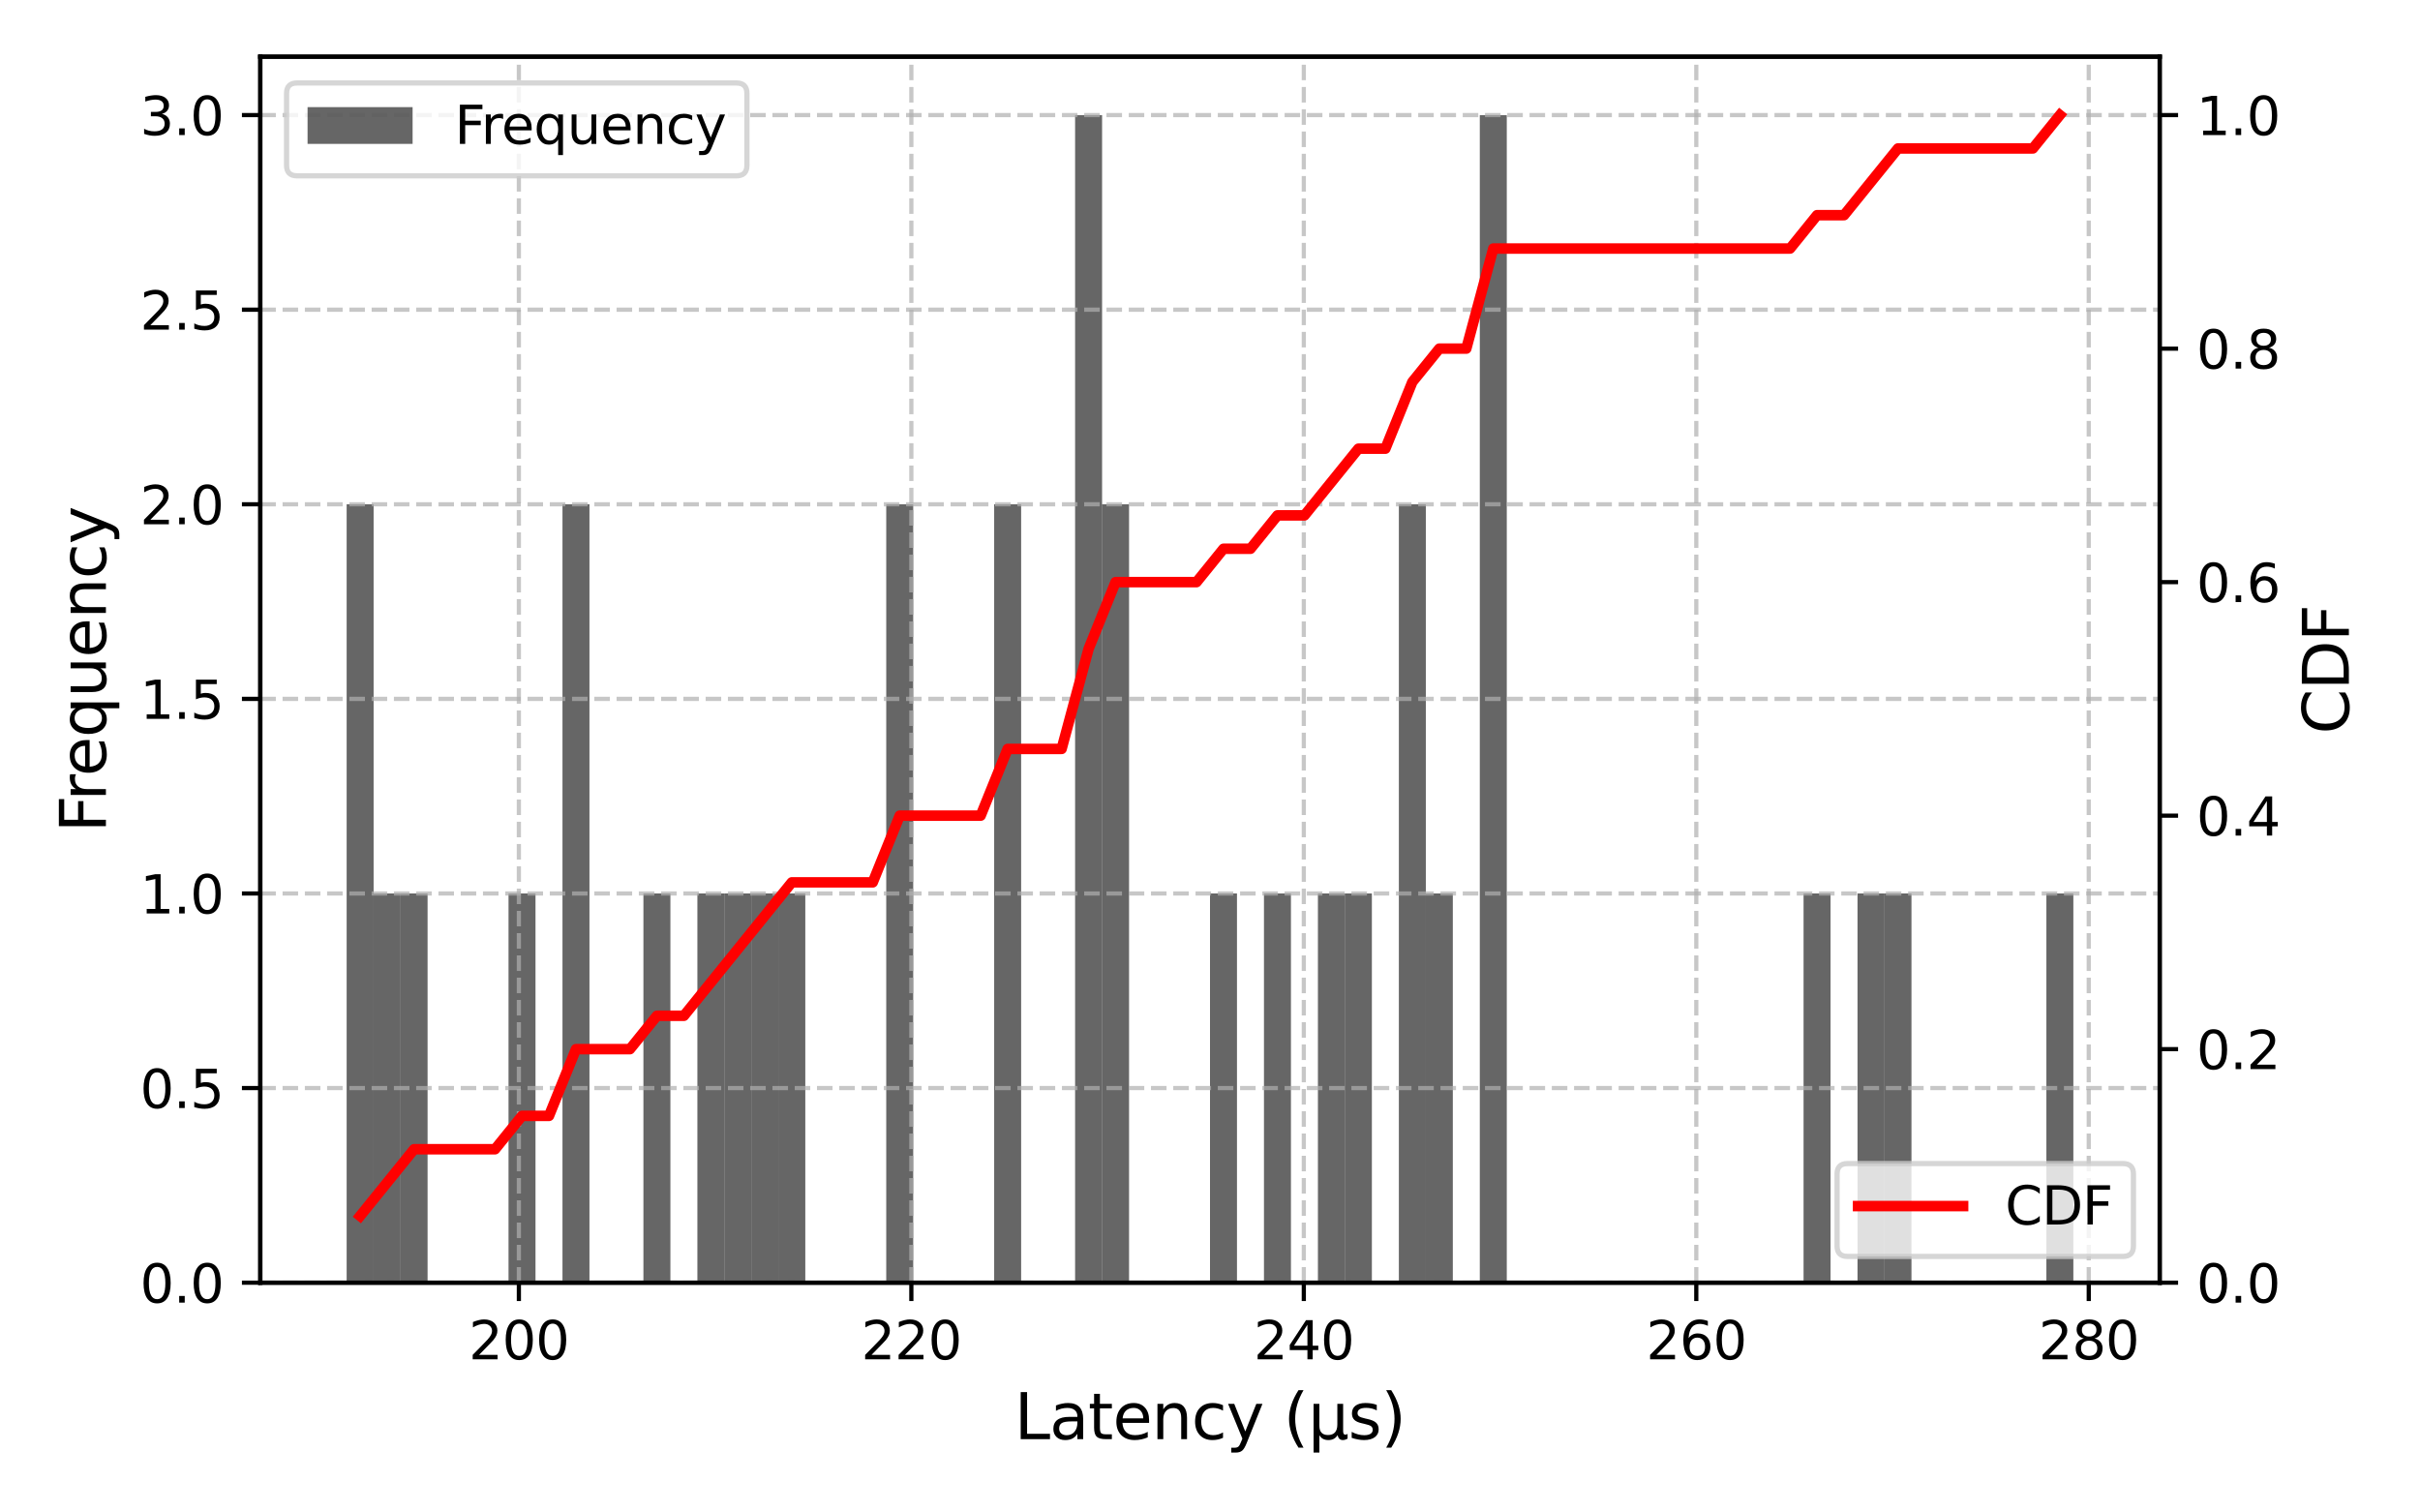 <?xml version="1.0" encoding="utf-8" standalone="no"?>
<!DOCTYPE svg PUBLIC "-//W3C//DTD SVG 1.1//EN"
  "http://www.w3.org/Graphics/SVG/1.1/DTD/svg11.dtd">
<svg xmlns:xlink="http://www.w3.org/1999/xlink" width="460.8pt" height="288pt" viewBox="0 0 460.8 288" xmlns="http://www.w3.org/2000/svg" version="1.1">
 <defs>
  <style type="text/css">*{stroke-linejoin: round; stroke-linecap: butt}</style>
 </defs>
 <g id="figure_1">
  <g id="patch_1">
   <path d="M 0 288 
L 460.8 288 
L 460.8 0 
L 0 0 
z
" style="fill: #ffffff"/>
  </g>
  <g id="axes_1">
   <g id="patch_2">
    <path d="M 49.565 244.24 
L 411.235 244.24 
L 411.235 10.8 
L 49.565 10.8 
z
" style="fill: #ffffff"/>
   </g>
   <g id="patch_3">
    <path d="M 66.005 244.24 
L 71.142 244.24 
L 71.142 96.024 
L 66.005 96.024 
z
" clip-path="url(#p993151c949)" style="opacity: 0.6"/>
   </g>
   <g id="patch_4">
    <path d="M 71.142 244.24 
L 76.279 244.24 
L 76.279 170.132 
L 71.142 170.132 
z
" clip-path="url(#p993151c949)" style="opacity: 0.6"/>
   </g>
   <g id="patch_5">
    <path d="M 76.279 244.24 
L 81.417 244.24 
L 81.417 170.132 
L 76.279 170.132 
z
" clip-path="url(#p993151c949)" style="opacity: 0.6"/>
   </g>
   <g id="patch_6">
    <path d="M 81.417 244.24 
L 86.554 244.24 
L 86.554 244.24 
L 81.417 244.24 
z
" clip-path="url(#p993151c949)" style="opacity: 0.6"/>
   </g>
   <g id="patch_7">
    <path d="M 86.554 244.24 
L 91.691 244.24 
L 91.691 244.24 
L 86.554 244.24 
z
" clip-path="url(#p993151c949)" style="opacity: 0.6"/>
   </g>
   <g id="patch_8">
    <path d="M 91.691 244.24 
L 96.829 244.24 
L 96.829 244.24 
L 91.691 244.24 
z
" clip-path="url(#p993151c949)" style="opacity: 0.6"/>
   </g>
   <g id="patch_9">
    <path d="M 96.829 244.24 
L 101.966 244.24 
L 101.966 170.132 
L 96.829 170.132 
z
" clip-path="url(#p993151c949)" style="opacity: 0.6"/>
   </g>
   <g id="patch_10">
    <path d="M 101.966 244.24 
L 107.103 244.24 
L 107.103 244.24 
L 101.966 244.24 
z
" clip-path="url(#p993151c949)" style="opacity: 0.6"/>
   </g>
   <g id="patch_11">
    <path d="M 107.103 244.24 
L 112.241 244.24 
L 112.241 96.024 
L 107.103 96.024 
z
" clip-path="url(#p993151c949)" style="opacity: 0.6"/>
   </g>
   <g id="patch_12">
    <path d="M 112.241 244.24 
L 117.378 244.24 
L 117.378 244.24 
L 112.241 244.24 
z
" clip-path="url(#p993151c949)" style="opacity: 0.6"/>
   </g>
   <g id="patch_13">
    <path d="M 117.378 244.24 
L 122.515 244.24 
L 122.515 244.24 
L 117.378 244.24 
z
" clip-path="url(#p993151c949)" style="opacity: 0.6"/>
   </g>
   <g id="patch_14">
    <path d="M 122.515 244.24 
L 127.653 244.24 
L 127.653 170.132 
L 122.515 170.132 
z
" clip-path="url(#p993151c949)" style="opacity: 0.6"/>
   </g>
   <g id="patch_15">
    <path d="M 127.653 244.24 
L 132.79 244.24 
L 132.79 244.24 
L 127.653 244.24 
z
" clip-path="url(#p993151c949)" style="opacity: 0.6"/>
   </g>
   <g id="patch_16">
    <path d="M 132.79 244.24 
L 137.928 244.24 
L 137.928 170.132 
L 132.79 170.132 
z
" clip-path="url(#p993151c949)" style="opacity: 0.6"/>
   </g>
   <g id="patch_17">
    <path d="M 137.928 244.24 
L 143.065 244.24 
L 143.065 170.132 
L 137.928 170.132 
z
" clip-path="url(#p993151c949)" style="opacity: 0.6"/>
   </g>
   <g id="patch_18">
    <path d="M 143.065 244.24 
L 148.202 244.24 
L 148.202 170.132 
L 143.065 170.132 
z
" clip-path="url(#p993151c949)" style="opacity: 0.6"/>
   </g>
   <g id="patch_19">
    <path d="M 148.202 244.24 
L 153.34 244.24 
L 153.34 170.132 
L 148.202 170.132 
z
" clip-path="url(#p993151c949)" style="opacity: 0.6"/>
   </g>
   <g id="patch_20">
    <path d="M 153.34 244.24 
L 158.477 244.24 
L 158.477 244.24 
L 153.34 244.24 
z
" clip-path="url(#p993151c949)" style="opacity: 0.6"/>
   </g>
   <g id="patch_21">
    <path d="M 158.477 244.24 
L 163.614 244.24 
L 163.614 244.24 
L 158.477 244.24 
z
" clip-path="url(#p993151c949)" style="opacity: 0.6"/>
   </g>
   <g id="patch_22">
    <path d="M 163.614 244.24 
L 168.752 244.24 
L 168.752 244.24 
L 163.614 244.24 
z
" clip-path="url(#p993151c949)" style="opacity: 0.6"/>
   </g>
   <g id="patch_23">
    <path d="M 168.752 244.24 
L 173.889 244.24 
L 173.889 96.024 
L 168.752 96.024 
z
" clip-path="url(#p993151c949)" style="opacity: 0.6"/>
   </g>
   <g id="patch_24">
    <path d="M 173.889 244.24 
L 179.026 244.24 
L 179.026 244.24 
L 173.889 244.24 
z
" clip-path="url(#p993151c949)" style="opacity: 0.6"/>
   </g>
   <g id="patch_25">
    <path d="M 179.026 244.24 
L 184.164 244.24 
L 184.164 244.24 
L 179.026 244.24 
z
" clip-path="url(#p993151c949)" style="opacity: 0.6"/>
   </g>
   <g id="patch_26">
    <path d="M 184.164 244.24 
L 189.301 244.24 
L 189.301 244.24 
L 184.164 244.24 
z
" clip-path="url(#p993151c949)" style="opacity: 0.6"/>
   </g>
   <g id="patch_27">
    <path d="M 189.301 244.24 
L 194.438 244.24 
L 194.438 96.024 
L 189.301 96.024 
z
" clip-path="url(#p993151c949)" style="opacity: 0.6"/>
   </g>
   <g id="patch_28">
    <path d="M 194.438 244.24 
L 199.576 244.24 
L 199.576 244.24 
L 194.438 244.24 
z
" clip-path="url(#p993151c949)" style="opacity: 0.6"/>
   </g>
   <g id="patch_29">
    <path d="M 199.576 244.24 
L 204.713 244.24 
L 204.713 244.24 
L 199.576 244.24 
z
" clip-path="url(#p993151c949)" style="opacity: 0.6"/>
   </g>
   <g id="patch_30">
    <path d="M 204.713 244.24 
L 209.851 244.24 
L 209.851 21.916 
L 204.713 21.916 
z
" clip-path="url(#p993151c949)" style="opacity: 0.6"/>
   </g>
   <g id="patch_31">
    <path d="M 209.851 244.24 
L 214.988 244.24 
L 214.988 96.024 
L 209.851 96.024 
z
" clip-path="url(#p993151c949)" style="opacity: 0.6"/>
   </g>
   <g id="patch_32">
    <path d="M 214.988 244.24 
L 220.125 244.24 
L 220.125 244.24 
L 214.988 244.24 
z
" clip-path="url(#p993151c949)" style="opacity: 0.6"/>
   </g>
   <g id="patch_33">
    <path d="M 220.125 244.24 
L 225.263 244.24 
L 225.263 244.24 
L 220.125 244.24 
z
" clip-path="url(#p993151c949)" style="opacity: 0.6"/>
   </g>
   <g id="patch_34">
    <path d="M 225.263 244.24 
L 230.4 244.24 
L 230.4 244.24 
L 225.263 244.24 
z
" clip-path="url(#p993151c949)" style="opacity: 0.6"/>
   </g>
   <g id="patch_35">
    <path d="M 230.4 244.24 
L 235.537 244.24 
L 235.537 170.132 
L 230.4 170.132 
z
" clip-path="url(#p993151c949)" style="opacity: 0.6"/>
   </g>
   <g id="patch_36">
    <path d="M 235.537 244.24 
L 240.675 244.24 
L 240.675 244.24 
L 235.537 244.24 
z
" clip-path="url(#p993151c949)" style="opacity: 0.6"/>
   </g>
   <g id="patch_37">
    <path d="M 240.675 244.24 
L 245.812 244.24 
L 245.812 170.132 
L 240.675 170.132 
z
" clip-path="url(#p993151c949)" style="opacity: 0.6"/>
   </g>
   <g id="patch_38">
    <path d="M 245.812 244.24 
L 250.949 244.24 
L 250.949 244.24 
L 245.812 244.24 
z
" clip-path="url(#p993151c949)" style="opacity: 0.6"/>
   </g>
   <g id="patch_39">
    <path d="M 250.949 244.24 
L 256.087 244.24 
L 256.087 170.132 
L 250.949 170.132 
z
" clip-path="url(#p993151c949)" style="opacity: 0.6"/>
   </g>
   <g id="patch_40">
    <path d="M 256.087 244.24 
L 261.224 244.24 
L 261.224 170.132 
L 256.087 170.132 
z
" clip-path="url(#p993151c949)" style="opacity: 0.6"/>
   </g>
   <g id="patch_41">
    <path d="M 261.224 244.24 
L 266.362 244.24 
L 266.362 244.24 
L 261.224 244.24 
z
" clip-path="url(#p993151c949)" style="opacity: 0.6"/>
   </g>
   <g id="patch_42">
    <path d="M 266.362 244.24 
L 271.499 244.24 
L 271.499 96.024 
L 266.362 96.024 
z
" clip-path="url(#p993151c949)" style="opacity: 0.6"/>
   </g>
   <g id="patch_43">
    <path d="M 271.499 244.24 
L 276.636 244.24 
L 276.636 170.132 
L 271.499 170.132 
z
" clip-path="url(#p993151c949)" style="opacity: 0.6"/>
   </g>
   <g id="patch_44">
    <path d="M 276.636 244.24 
L 281.774 244.24 
L 281.774 244.24 
L 276.636 244.24 
z
" clip-path="url(#p993151c949)" style="opacity: 0.6"/>
   </g>
   <g id="patch_45">
    <path d="M 281.774 244.24 
L 286.911 244.24 
L 286.911 21.916 
L 281.774 21.916 
z
" clip-path="url(#p993151c949)" style="opacity: 0.6"/>
   </g>
   <g id="patch_46">
    <path d="M 286.911 244.24 
L 292.048 244.24 
L 292.048 244.24 
L 286.911 244.24 
z
" clip-path="url(#p993151c949)" style="opacity: 0.6"/>
   </g>
   <g id="patch_47">
    <path d="M 292.048 244.24 
L 297.186 244.24 
L 297.186 244.24 
L 292.048 244.24 
z
" clip-path="url(#p993151c949)" style="opacity: 0.6"/>
   </g>
   <g id="patch_48">
    <path d="M 297.186 244.24 
L 302.323 244.24 
L 302.323 244.24 
L 297.186 244.24 
z
" clip-path="url(#p993151c949)" style="opacity: 0.6"/>
   </g>
   <g id="patch_49">
    <path d="M 302.323 244.24 
L 307.46 244.24 
L 307.46 244.24 
L 302.323 244.24 
z
" clip-path="url(#p993151c949)" style="opacity: 0.6"/>
   </g>
   <g id="patch_50">
    <path d="M 307.46 244.24 
L 312.598 244.24 
L 312.598 244.24 
L 307.46 244.24 
z
" clip-path="url(#p993151c949)" style="opacity: 0.6"/>
   </g>
   <g id="patch_51">
    <path d="M 312.598 244.24 
L 317.735 244.24 
L 317.735 244.24 
L 312.598 244.24 
z
" clip-path="url(#p993151c949)" style="opacity: 0.6"/>
   </g>
   <g id="patch_52">
    <path d="M 317.735 244.24 
L 322.872 244.24 
L 322.872 244.24 
L 317.735 244.24 
z
" clip-path="url(#p993151c949)" style="opacity: 0.6"/>
   </g>
   <g id="patch_53">
    <path d="M 322.872 244.24 
L 328.01 244.24 
L 328.01 244.24 
L 322.872 244.24 
z
" clip-path="url(#p993151c949)" style="opacity: 0.6"/>
   </g>
   <g id="patch_54">
    <path d="M 328.01 244.24 
L 333.147 244.24 
L 333.147 244.24 
L 328.01 244.24 
z
" clip-path="url(#p993151c949)" style="opacity: 0.6"/>
   </g>
   <g id="patch_55">
    <path d="M 333.147 244.24 
L 338.285 244.24 
L 338.285 244.24 
L 333.147 244.24 
z
" clip-path="url(#p993151c949)" style="opacity: 0.6"/>
   </g>
   <g id="patch_56">
    <path d="M 338.285 244.24 
L 343.422 244.24 
L 343.422 244.24 
L 338.285 244.24 
z
" clip-path="url(#p993151c949)" style="opacity: 0.6"/>
   </g>
   <g id="patch_57">
    <path d="M 343.422 244.24 
L 348.559 244.24 
L 348.559 170.132 
L 343.422 170.132 
z
" clip-path="url(#p993151c949)" style="opacity: 0.6"/>
   </g>
   <g id="patch_58">
    <path d="M 348.559 244.24 
L 353.697 244.24 
L 353.697 244.24 
L 348.559 244.24 
z
" clip-path="url(#p993151c949)" style="opacity: 0.6"/>
   </g>
   <g id="patch_59">
    <path d="M 353.697 244.24 
L 358.834 244.24 
L 358.834 170.132 
L 353.697 170.132 
z
" clip-path="url(#p993151c949)" style="opacity: 0.6"/>
   </g>
   <g id="patch_60">
    <path d="M 358.834 244.24 
L 363.971 244.24 
L 363.971 170.132 
L 358.834 170.132 
z
" clip-path="url(#p993151c949)" style="opacity: 0.6"/>
   </g>
   <g id="patch_61">
    <path d="M 363.971 244.24 
L 369.109 244.24 
L 369.109 244.24 
L 363.971 244.24 
z
" clip-path="url(#p993151c949)" style="opacity: 0.6"/>
   </g>
   <g id="patch_62">
    <path d="M 369.109 244.24 
L 374.246 244.24 
L 374.246 244.24 
L 369.109 244.24 
z
" clip-path="url(#p993151c949)" style="opacity: 0.6"/>
   </g>
   <g id="patch_63">
    <path d="M 374.246 244.24 
L 379.383 244.24 
L 379.383 244.24 
L 374.246 244.24 
z
" clip-path="url(#p993151c949)" style="opacity: 0.6"/>
   </g>
   <g id="patch_64">
    <path d="M 379.383 244.24 
L 384.521 244.24 
L 384.521 244.24 
L 379.383 244.24 
z
" clip-path="url(#p993151c949)" style="opacity: 0.6"/>
   </g>
   <g id="patch_65">
    <path d="M 384.521 244.24 
L 389.658 244.24 
L 389.658 244.24 
L 384.521 244.24 
z
" clip-path="url(#p993151c949)" style="opacity: 0.6"/>
   </g>
   <g id="patch_66">
    <path d="M 389.658 244.24 
L 394.795 244.24 
L 394.795 170.132 
L 389.658 170.132 
z
" clip-path="url(#p993151c949)" style="opacity: 0.6"/>
   </g>
   <g id="matplotlib.axis_1">
    <g id="xtick_1">
     <g id="line2d_1">
      <path d="M 98.8 244.24 
L 98.8 10.8 
" clip-path="url(#p993151c949)" style="fill: none; stroke-dasharray: 2.96,1.28; stroke-dashoffset: 0; stroke: #b0b0b0; stroke-opacity: 0.7; stroke-width: 0.8"/>
     </g>
     <g id="line2d_2">
      <defs>
       <path id="m0803f519d1" d="M 0 0 
L 0 3.5 
" style="stroke: #000000; stroke-width: 0.8"/>
      </defs>
      <g>
       <use xlink:href="#m0803f519d1" x="98.8" y="244.24" style="stroke: #000000; stroke-width: 0.8"/>
      </g>
     </g>
     <g id="text_1">
      <!-- 200 -->
      <g transform="translate(89.256 258.838) scale(0.1 -0.1)">
       <defs>
        <path id="DejaVuSans-32" d="M 1228 531 
L 3431 531 
L 3431 0 
L 469 0 
L 469 531 
Q 828 903 1448 1529 
Q 2069 2156 2228 2338 
Q 2531 2678 2651 2914 
Q 2772 3150 2772 3378 
Q 2772 3750 2511 3984 
Q 2250 4219 1831 4219 
Q 1534 4219 1204 4116 
Q 875 4013 500 3803 
L 500 4441 
Q 881 4594 1212 4672 
Q 1544 4750 1819 4750 
Q 2544 4750 2975 4387 
Q 3406 4025 3406 3419 
Q 3406 3131 3298 2873 
Q 3191 2616 2906 2266 
Q 2828 2175 2409 1742 
Q 1991 1309 1228 531 
z
" transform="scale(0.016)"/>
        <path id="DejaVuSans-30" d="M 2034 4250 
Q 1547 4250 1301 3770 
Q 1056 3291 1056 2328 
Q 1056 1369 1301 889 
Q 1547 409 2034 409 
Q 2525 409 2770 889 
Q 3016 1369 3016 2328 
Q 3016 3291 2770 3770 
Q 2525 4250 2034 4250 
z
M 2034 4750 
Q 2819 4750 3233 4129 
Q 3647 3509 3647 2328 
Q 3647 1150 3233 529 
Q 2819 -91 2034 -91 
Q 1250 -91 836 529 
Q 422 1150 422 2328 
Q 422 3509 836 4129 
Q 1250 4750 2034 4750 
z
" transform="scale(0.016)"/>
       </defs>
       <use xlink:href="#DejaVuSans-32"/>
       <use xlink:href="#DejaVuSans-30" transform="translate(63.623 0)"/>
       <use xlink:href="#DejaVuSans-30" transform="translate(127.246 0)"/>
      </g>
     </g>
    </g>
    <g id="xtick_2">
     <g id="line2d_3">
      <path d="M 173.532 244.24 
L 173.532 10.8 
" clip-path="url(#p993151c949)" style="fill: none; stroke-dasharray: 2.96,1.28; stroke-dashoffset: 0; stroke: #b0b0b0; stroke-opacity: 0.7; stroke-width: 0.8"/>
     </g>
     <g id="line2d_4">
      <g>
       <use xlink:href="#m0803f519d1" x="173.532" y="244.24" style="stroke: #000000; stroke-width: 0.8"/>
      </g>
     </g>
     <g id="text_2">
      <!-- 220 -->
      <g transform="translate(163.988 258.838) scale(0.1 -0.1)">
       <use xlink:href="#DejaVuSans-32"/>
       <use xlink:href="#DejaVuSans-32" transform="translate(63.623 0)"/>
       <use xlink:href="#DejaVuSans-30" transform="translate(127.246 0)"/>
      </g>
     </g>
    </g>
    <g id="xtick_3">
     <g id="line2d_5">
      <path d="M 248.263 244.24 
L 248.263 10.8 
" clip-path="url(#p993151c949)" style="fill: none; stroke-dasharray: 2.96,1.28; stroke-dashoffset: 0; stroke: #b0b0b0; stroke-opacity: 0.7; stroke-width: 0.8"/>
     </g>
     <g id="line2d_6">
      <g>
       <use xlink:href="#m0803f519d1" x="248.263" y="244.24" style="stroke: #000000; stroke-width: 0.8"/>
      </g>
     </g>
     <g id="text_3">
      <!-- 240 -->
      <g transform="translate(238.719 258.838) scale(0.1 -0.1)">
       <defs>
        <path id="DejaVuSans-34" d="M 2419 4116 
L 825 1625 
L 2419 1625 
L 2419 4116 
z
M 2253 4666 
L 3047 4666 
L 3047 1625 
L 3713 1625 
L 3713 1100 
L 3047 1100 
L 3047 0 
L 2419 0 
L 2419 1100 
L 313 1100 
L 313 1709 
L 2253 4666 
z
" transform="scale(0.016)"/>
       </defs>
       <use xlink:href="#DejaVuSans-32"/>
       <use xlink:href="#DejaVuSans-34" transform="translate(63.623 0)"/>
       <use xlink:href="#DejaVuSans-30" transform="translate(127.246 0)"/>
      </g>
     </g>
    </g>
    <g id="xtick_4">
     <g id="line2d_7">
      <path d="M 322.995 244.24 
L 322.995 10.8 
" clip-path="url(#p993151c949)" style="fill: none; stroke-dasharray: 2.96,1.28; stroke-dashoffset: 0; stroke: #b0b0b0; stroke-opacity: 0.7; stroke-width: 0.8"/>
     </g>
     <g id="line2d_8">
      <g>
       <use xlink:href="#m0803f519d1" x="322.995" y="244.24" style="stroke: #000000; stroke-width: 0.8"/>
      </g>
     </g>
     <g id="text_4">
      <!-- 260 -->
      <g transform="translate(313.451 258.838) scale(0.1 -0.1)">
       <defs>
        <path id="DejaVuSans-36" d="M 2113 2584 
Q 1688 2584 1439 2293 
Q 1191 2003 1191 1497 
Q 1191 994 1439 701 
Q 1688 409 2113 409 
Q 2538 409 2786 701 
Q 3034 994 3034 1497 
Q 3034 2003 2786 2293 
Q 2538 2584 2113 2584 
z
M 3366 4563 
L 3366 3988 
Q 3128 4100 2886 4159 
Q 2644 4219 2406 4219 
Q 1781 4219 1451 3797 
Q 1122 3375 1075 2522 
Q 1259 2794 1537 2939 
Q 1816 3084 2150 3084 
Q 2853 3084 3261 2657 
Q 3669 2231 3669 1497 
Q 3669 778 3244 343 
Q 2819 -91 2113 -91 
Q 1303 -91 875 529 
Q 447 1150 447 2328 
Q 447 3434 972 4092 
Q 1497 4750 2381 4750 
Q 2619 4750 2861 4703 
Q 3103 4656 3366 4563 
z
" transform="scale(0.016)"/>
       </defs>
       <use xlink:href="#DejaVuSans-32"/>
       <use xlink:href="#DejaVuSans-36" transform="translate(63.623 0)"/>
       <use xlink:href="#DejaVuSans-30" transform="translate(127.246 0)"/>
      </g>
     </g>
    </g>
    <g id="xtick_5">
     <g id="line2d_9">
      <path d="M 397.726 244.24 
L 397.726 10.8 
" clip-path="url(#p993151c949)" style="fill: none; stroke-dasharray: 2.96,1.28; stroke-dashoffset: 0; stroke: #b0b0b0; stroke-opacity: 0.7; stroke-width: 0.8"/>
     </g>
     <g id="line2d_10">
      <g>
       <use xlink:href="#m0803f519d1" x="397.726" y="244.24" style="stroke: #000000; stroke-width: 0.8"/>
      </g>
     </g>
     <g id="text_5">
      <!-- 280 -->
      <g transform="translate(388.183 258.838) scale(0.1 -0.1)">
       <defs>
        <path id="DejaVuSans-38" d="M 2034 2216 
Q 1584 2216 1326 1975 
Q 1069 1734 1069 1313 
Q 1069 891 1326 650 
Q 1584 409 2034 409 
Q 2484 409 2743 651 
Q 3003 894 3003 1313 
Q 3003 1734 2745 1975 
Q 2488 2216 2034 2216 
z
M 1403 2484 
Q 997 2584 770 2862 
Q 544 3141 544 3541 
Q 544 4100 942 4425 
Q 1341 4750 2034 4750 
Q 2731 4750 3128 4425 
Q 3525 4100 3525 3541 
Q 3525 3141 3298 2862 
Q 3072 2584 2669 2484 
Q 3125 2378 3379 2068 
Q 3634 1759 3634 1313 
Q 3634 634 3220 271 
Q 2806 -91 2034 -91 
Q 1263 -91 848 271 
Q 434 634 434 1313 
Q 434 1759 690 2068 
Q 947 2378 1403 2484 
z
M 1172 3481 
Q 1172 3119 1398 2916 
Q 1625 2713 2034 2713 
Q 2441 2713 2670 2916 
Q 2900 3119 2900 3481 
Q 2900 3844 2670 4047 
Q 2441 4250 2034 4250 
Q 1625 4250 1398 4047 
Q 1172 3844 1172 3481 
z
" transform="scale(0.016)"/>
       </defs>
       <use xlink:href="#DejaVuSans-32"/>
       <use xlink:href="#DejaVuSans-38" transform="translate(63.623 0)"/>
       <use xlink:href="#DejaVuSans-30" transform="translate(127.246 0)"/>
      </g>
     </g>
    </g>
    <g id="text_6">
     <!-- Latency (μs) -->
     <g transform="translate(193.151 274.036) scale(0.12 -0.12)">
      <defs>
       <path id="DejaVuSans-4c" d="M 628 4666 
L 1259 4666 
L 1259 531 
L 3531 531 
L 3531 0 
L 628 0 
L 628 4666 
z
" transform="scale(0.016)"/>
       <path id="DejaVuSans-61" d="M 2194 1759 
Q 1497 1759 1228 1600 
Q 959 1441 959 1056 
Q 959 750 1161 570 
Q 1363 391 1709 391 
Q 2188 391 2477 730 
Q 2766 1069 2766 1631 
L 2766 1759 
L 2194 1759 
z
M 3341 1997 
L 3341 0 
L 2766 0 
L 2766 531 
Q 2569 213 2275 61 
Q 1981 -91 1556 -91 
Q 1019 -91 701 211 
Q 384 513 384 1019 
Q 384 1609 779 1909 
Q 1175 2209 1959 2209 
L 2766 2209 
L 2766 2266 
Q 2766 2663 2505 2880 
Q 2244 3097 1772 3097 
Q 1472 3097 1187 3025 
Q 903 2953 641 2809 
L 641 3341 
Q 956 3463 1253 3523 
Q 1550 3584 1831 3584 
Q 2591 3584 2966 3190 
Q 3341 2797 3341 1997 
z
" transform="scale(0.016)"/>
       <path id="DejaVuSans-74" d="M 1172 4494 
L 1172 3500 
L 2356 3500 
L 2356 3053 
L 1172 3053 
L 1172 1153 
Q 1172 725 1289 603 
Q 1406 481 1766 481 
L 2356 481 
L 2356 0 
L 1766 0 
Q 1100 0 847 248 
Q 594 497 594 1153 
L 594 3053 
L 172 3053 
L 172 3500 
L 594 3500 
L 594 4494 
L 1172 4494 
z
" transform="scale(0.016)"/>
       <path id="DejaVuSans-65" d="M 3597 1894 
L 3597 1613 
L 953 1613 
Q 991 1019 1311 708 
Q 1631 397 2203 397 
Q 2534 397 2845 478 
Q 3156 559 3463 722 
L 3463 178 
Q 3153 47 2828 -22 
Q 2503 -91 2169 -91 
Q 1331 -91 842 396 
Q 353 884 353 1716 
Q 353 2575 817 3079 
Q 1281 3584 2069 3584 
Q 2775 3584 3186 3129 
Q 3597 2675 3597 1894 
z
M 3022 2063 
Q 3016 2534 2758 2815 
Q 2500 3097 2075 3097 
Q 1594 3097 1305 2825 
Q 1016 2553 972 2059 
L 3022 2063 
z
" transform="scale(0.016)"/>
       <path id="DejaVuSans-6e" d="M 3513 2113 
L 3513 0 
L 2938 0 
L 2938 2094 
Q 2938 2591 2744 2837 
Q 2550 3084 2163 3084 
Q 1697 3084 1428 2787 
Q 1159 2491 1159 1978 
L 1159 0 
L 581 0 
L 581 3500 
L 1159 3500 
L 1159 2956 
Q 1366 3272 1645 3428 
Q 1925 3584 2291 3584 
Q 2894 3584 3203 3211 
Q 3513 2838 3513 2113 
z
" transform="scale(0.016)"/>
       <path id="DejaVuSans-63" d="M 3122 3366 
L 3122 2828 
Q 2878 2963 2633 3030 
Q 2388 3097 2138 3097 
Q 1578 3097 1268 2742 
Q 959 2388 959 1747 
Q 959 1106 1268 751 
Q 1578 397 2138 397 
Q 2388 397 2633 464 
Q 2878 531 3122 666 
L 3122 134 
Q 2881 22 2623 -34 
Q 2366 -91 2075 -91 
Q 1284 -91 818 406 
Q 353 903 353 1747 
Q 353 2603 823 3093 
Q 1294 3584 2113 3584 
Q 2378 3584 2631 3529 
Q 2884 3475 3122 3366 
z
" transform="scale(0.016)"/>
       <path id="DejaVuSans-79" d="M 2059 -325 
Q 1816 -950 1584 -1140 
Q 1353 -1331 966 -1331 
L 506 -1331 
L 506 -850 
L 844 -850 
Q 1081 -850 1212 -737 
Q 1344 -625 1503 -206 
L 1606 56 
L 191 3500 
L 800 3500 
L 1894 763 
L 2988 3500 
L 3597 3500 
L 2059 -325 
z
" transform="scale(0.016)"/>
       <path id="DejaVuSans-20" transform="scale(0.016)"/>
       <path id="DejaVuSans-28" d="M 1984 4856 
Q 1566 4138 1362 3434 
Q 1159 2731 1159 2009 
Q 1159 1288 1364 580 
Q 1569 -128 1984 -844 
L 1484 -844 
Q 1016 -109 783 600 
Q 550 1309 550 2009 
Q 550 2706 781 3412 
Q 1013 4119 1484 4856 
L 1984 4856 
z
" transform="scale(0.016)"/>
       <path id="DejaVuSans-3bc" d="M 544 -1331 
L 544 3500 
L 1119 3500 
L 1119 1325 
Q 1119 872 1334 640 
Q 1550 409 1972 409 
Q 2434 409 2667 671 
Q 2900 934 2900 1459 
L 2900 3500 
L 3475 3500 
L 3475 806 
Q 3475 619 3529 530 
Q 3584 441 3700 441 
Q 3728 441 3778 458 
Q 3828 475 3916 513 
L 3916 50 
Q 3788 -22 3673 -56 
Q 3559 -91 3450 -91 
Q 3234 -91 3106 31 
Q 2978 153 2931 403 
Q 2775 156 2548 32 
Q 2322 -91 2016 -91 
Q 1697 -91 1473 31 
Q 1250 153 1119 397 
L 1119 -1331 
L 544 -1331 
z
" transform="scale(0.016)"/>
       <path id="DejaVuSans-73" d="M 2834 3397 
L 2834 2853 
Q 2591 2978 2328 3040 
Q 2066 3103 1784 3103 
Q 1356 3103 1142 2972 
Q 928 2841 928 2578 
Q 928 2378 1081 2264 
Q 1234 2150 1697 2047 
L 1894 2003 
Q 2506 1872 2764 1633 
Q 3022 1394 3022 966 
Q 3022 478 2636 193 
Q 2250 -91 1575 -91 
Q 1294 -91 989 -36 
Q 684 19 347 128 
L 347 722 
Q 666 556 975 473 
Q 1284 391 1588 391 
Q 1994 391 2212 530 
Q 2431 669 2431 922 
Q 2431 1156 2273 1281 
Q 2116 1406 1581 1522 
L 1381 1569 
Q 847 1681 609 1914 
Q 372 2147 372 2553 
Q 372 3047 722 3315 
Q 1072 3584 1716 3584 
Q 2034 3584 2315 3537 
Q 2597 3491 2834 3397 
z
" transform="scale(0.016)"/>
       <path id="DejaVuSans-29" d="M 513 4856 
L 1013 4856 
Q 1481 4119 1714 3412 
Q 1947 2706 1947 2009 
Q 1947 1309 1714 600 
Q 1481 -109 1013 -844 
L 513 -844 
Q 928 -128 1133 580 
Q 1338 1288 1338 2009 
Q 1338 2731 1133 3434 
Q 928 4138 513 4856 
z
" transform="scale(0.016)"/>
      </defs>
      <use xlink:href="#DejaVuSans-4c"/>
      <use xlink:href="#DejaVuSans-61" transform="translate(55.713 0)"/>
      <use xlink:href="#DejaVuSans-74" transform="translate(116.992 0)"/>
      <use xlink:href="#DejaVuSans-65" transform="translate(156.201 0)"/>
      <use xlink:href="#DejaVuSans-6e" transform="translate(217.725 0)"/>
      <use xlink:href="#DejaVuSans-63" transform="translate(281.104 0)"/>
      <use xlink:href="#DejaVuSans-79" transform="translate(336.084 0)"/>
      <use xlink:href="#DejaVuSans-20" transform="translate(395.264 0)"/>
      <use xlink:href="#DejaVuSans-28" transform="translate(427.051 0)"/>
      <use xlink:href="#DejaVuSans-3bc" transform="translate(466.064 0)"/>
      <use xlink:href="#DejaVuSans-73" transform="translate(529.688 0)"/>
      <use xlink:href="#DejaVuSans-29" transform="translate(581.787 0)"/>
     </g>
    </g>
   </g>
   <g id="matplotlib.axis_2">
    <g id="ytick_1">
     <g id="line2d_11">
      <path d="M 49.565 244.24 
L 411.235 244.24 
" clip-path="url(#p993151c949)" style="fill: none; stroke-dasharray: 2.96,1.28; stroke-dashoffset: 0; stroke: #b0b0b0; stroke-opacity: 0.7; stroke-width: 0.8"/>
     </g>
     <g id="line2d_12">
      <defs>
       <path id="m2b4101fed6" d="M 0 0 
L -3.5 0 
" style="stroke: #000000; stroke-width: 0.8"/>
      </defs>
      <g>
       <use xlink:href="#m2b4101fed6" x="49.565" y="244.24" style="stroke: #000000; stroke-width: 0.8"/>
      </g>
     </g>
     <g id="text_7">
      <!-- 0.0 -->
      <g transform="translate(26.662 248.039) scale(0.1 -0.1)">
       <defs>
        <path id="DejaVuSans-2e" d="M 684 794 
L 1344 794 
L 1344 0 
L 684 0 
L 684 794 
z
" transform="scale(0.016)"/>
       </defs>
       <use xlink:href="#DejaVuSans-30"/>
       <use xlink:href="#DejaVuSans-2e" transform="translate(63.623 0)"/>
       <use xlink:href="#DejaVuSans-30" transform="translate(95.41 0)"/>
      </g>
     </g>
    </g>
    <g id="ytick_2">
     <g id="line2d_13">
      <path d="M 49.565 207.186 
L 411.235 207.186 
" clip-path="url(#p993151c949)" style="fill: none; stroke-dasharray: 2.96,1.28; stroke-dashoffset: 0; stroke: #b0b0b0; stroke-opacity: 0.7; stroke-width: 0.8"/>
     </g>
     <g id="line2d_14">
      <g>
       <use xlink:href="#m2b4101fed6" x="49.565" y="207.186" style="stroke: #000000; stroke-width: 0.8"/>
      </g>
     </g>
     <g id="text_8">
      <!-- 0.5 -->
      <g transform="translate(26.662 210.985) scale(0.1 -0.1)">
       <defs>
        <path id="DejaVuSans-35" d="M 691 4666 
L 3169 4666 
L 3169 4134 
L 1269 4134 
L 1269 2991 
Q 1406 3038 1543 3061 
Q 1681 3084 1819 3084 
Q 2600 3084 3056 2656 
Q 3513 2228 3513 1497 
Q 3513 744 3044 326 
Q 2575 -91 1722 -91 
Q 1428 -91 1123 -41 
Q 819 9 494 109 
L 494 744 
Q 775 591 1075 516 
Q 1375 441 1709 441 
Q 2250 441 2565 725 
Q 2881 1009 2881 1497 
Q 2881 1984 2565 2268 
Q 2250 2553 1709 2553 
Q 1456 2553 1204 2497 
Q 953 2441 691 2322 
L 691 4666 
z
" transform="scale(0.016)"/>
       </defs>
       <use xlink:href="#DejaVuSans-30"/>
       <use xlink:href="#DejaVuSans-2e" transform="translate(63.623 0)"/>
       <use xlink:href="#DejaVuSans-35" transform="translate(95.41 0)"/>
      </g>
     </g>
    </g>
    <g id="ytick_3">
     <g id="line2d_15">
      <path d="M 49.565 170.132 
L 411.235 170.132 
" clip-path="url(#p993151c949)" style="fill: none; stroke-dasharray: 2.96,1.28; stroke-dashoffset: 0; stroke: #b0b0b0; stroke-opacity: 0.7; stroke-width: 0.8"/>
     </g>
     <g id="line2d_16">
      <g>
       <use xlink:href="#m2b4101fed6" x="49.565" y="170.132" style="stroke: #000000; stroke-width: 0.8"/>
      </g>
     </g>
     <g id="text_9">
      <!-- 1.0 -->
      <g transform="translate(26.662 173.931) scale(0.1 -0.1)">
       <defs>
        <path id="DejaVuSans-31" d="M 794 531 
L 1825 531 
L 1825 4091 
L 703 3866 
L 703 4441 
L 1819 4666 
L 2450 4666 
L 2450 531 
L 3481 531 
L 3481 0 
L 794 0 
L 794 531 
z
" transform="scale(0.016)"/>
       </defs>
       <use xlink:href="#DejaVuSans-31"/>
       <use xlink:href="#DejaVuSans-2e" transform="translate(63.623 0)"/>
       <use xlink:href="#DejaVuSans-30" transform="translate(95.41 0)"/>
      </g>
     </g>
    </g>
    <g id="ytick_4">
     <g id="line2d_17">
      <path d="M 49.565 133.078 
L 411.235 133.078 
" clip-path="url(#p993151c949)" style="fill: none; stroke-dasharray: 2.96,1.28; stroke-dashoffset: 0; stroke: #b0b0b0; stroke-opacity: 0.7; stroke-width: 0.8"/>
     </g>
     <g id="line2d_18">
      <g>
       <use xlink:href="#m2b4101fed6" x="49.565" y="133.078" style="stroke: #000000; stroke-width: 0.8"/>
      </g>
     </g>
     <g id="text_10">
      <!-- 1.5 -->
      <g transform="translate(26.662 136.877) scale(0.1 -0.1)">
       <use xlink:href="#DejaVuSans-31"/>
       <use xlink:href="#DejaVuSans-2e" transform="translate(63.623 0)"/>
       <use xlink:href="#DejaVuSans-35" transform="translate(95.41 0)"/>
      </g>
     </g>
    </g>
    <g id="ytick_5">
     <g id="line2d_19">
      <path d="M 49.565 96.024 
L 411.235 96.024 
" clip-path="url(#p993151c949)" style="fill: none; stroke-dasharray: 2.96,1.28; stroke-dashoffset: 0; stroke: #b0b0b0; stroke-opacity: 0.7; stroke-width: 0.8"/>
     </g>
     <g id="line2d_20">
      <g>
       <use xlink:href="#m2b4101fed6" x="49.565" y="96.024" style="stroke: #000000; stroke-width: 0.8"/>
      </g>
     </g>
     <g id="text_11">
      <!-- 2.0 -->
      <g transform="translate(26.662 99.823) scale(0.1 -0.1)">
       <use xlink:href="#DejaVuSans-32"/>
       <use xlink:href="#DejaVuSans-2e" transform="translate(63.623 0)"/>
       <use xlink:href="#DejaVuSans-30" transform="translate(95.41 0)"/>
      </g>
     </g>
    </g>
    <g id="ytick_6">
     <g id="line2d_21">
      <path d="M 49.565 58.97 
L 411.235 58.97 
" clip-path="url(#p993151c949)" style="fill: none; stroke-dasharray: 2.96,1.28; stroke-dashoffset: 0; stroke: #b0b0b0; stroke-opacity: 0.7; stroke-width: 0.8"/>
     </g>
     <g id="line2d_22">
      <g>
       <use xlink:href="#m2b4101fed6" x="49.565" y="58.97" style="stroke: #000000; stroke-width: 0.8"/>
      </g>
     </g>
     <g id="text_12">
      <!-- 2.5 -->
      <g transform="translate(26.662 62.769) scale(0.1 -0.1)">
       <use xlink:href="#DejaVuSans-32"/>
       <use xlink:href="#DejaVuSans-2e" transform="translate(63.623 0)"/>
       <use xlink:href="#DejaVuSans-35" transform="translate(95.41 0)"/>
      </g>
     </g>
    </g>
    <g id="ytick_7">
     <g id="line2d_23">
      <path d="M 49.565 21.916 
L 411.235 21.916 
" clip-path="url(#p993151c949)" style="fill: none; stroke-dasharray: 2.96,1.28; stroke-dashoffset: 0; stroke: #b0b0b0; stroke-opacity: 0.7; stroke-width: 0.8"/>
     </g>
     <g id="line2d_24">
      <g>
       <use xlink:href="#m2b4101fed6" x="49.565" y="21.916" style="stroke: #000000; stroke-width: 0.8"/>
      </g>
     </g>
     <g id="text_13">
      <!-- 3.0 -->
      <g transform="translate(26.662 25.715) scale(0.1 -0.1)">
       <defs>
        <path id="DejaVuSans-33" d="M 2597 2516 
Q 3050 2419 3304 2112 
Q 3559 1806 3559 1356 
Q 3559 666 3084 287 
Q 2609 -91 1734 -91 
Q 1441 -91 1130 -33 
Q 819 25 488 141 
L 488 750 
Q 750 597 1062 519 
Q 1375 441 1716 441 
Q 2309 441 2620 675 
Q 2931 909 2931 1356 
Q 2931 1769 2642 2001 
Q 2353 2234 1838 2234 
L 1294 2234 
L 1294 2753 
L 1863 2753 
Q 2328 2753 2575 2939 
Q 2822 3125 2822 3475 
Q 2822 3834 2567 4026 
Q 2313 4219 1838 4219 
Q 1578 4219 1281 4162 
Q 984 4106 628 3988 
L 628 4550 
Q 988 4650 1302 4700 
Q 1616 4750 1894 4750 
Q 2613 4750 3031 4423 
Q 3450 4097 3450 3541 
Q 3450 3153 3228 2886 
Q 3006 2619 2597 2516 
z
" transform="scale(0.016)"/>
       </defs>
       <use xlink:href="#DejaVuSans-33"/>
       <use xlink:href="#DejaVuSans-2e" transform="translate(63.623 0)"/>
       <use xlink:href="#DejaVuSans-30" transform="translate(95.41 0)"/>
      </g>
     </g>
    </g>
    <g id="text_14">
     <!-- Frequency -->
     <g transform="translate(20.166 158.516) rotate(-90) scale(0.12 -0.12)">
      <defs>
       <path id="DejaVuSans-46" d="M 628 4666 
L 3309 4666 
L 3309 4134 
L 1259 4134 
L 1259 2759 
L 3109 2759 
L 3109 2228 
L 1259 2228 
L 1259 0 
L 628 0 
L 628 4666 
z
" transform="scale(0.016)"/>
       <path id="DejaVuSans-72" d="M 2631 2963 
Q 2534 3019 2420 3045 
Q 2306 3072 2169 3072 
Q 1681 3072 1420 2755 
Q 1159 2438 1159 1844 
L 1159 0 
L 581 0 
L 581 3500 
L 1159 3500 
L 1159 2956 
Q 1341 3275 1631 3429 
Q 1922 3584 2338 3584 
Q 2397 3584 2469 3576 
Q 2541 3569 2628 3553 
L 2631 2963 
z
" transform="scale(0.016)"/>
       <path id="DejaVuSans-71" d="M 947 1747 
Q 947 1113 1208 752 
Q 1469 391 1925 391 
Q 2381 391 2643 752 
Q 2906 1113 2906 1747 
Q 2906 2381 2643 2742 
Q 2381 3103 1925 3103 
Q 1469 3103 1208 2742 
Q 947 2381 947 1747 
z
M 2906 525 
Q 2725 213 2448 61 
Q 2172 -91 1784 -91 
Q 1150 -91 751 415 
Q 353 922 353 1747 
Q 353 2572 751 3078 
Q 1150 3584 1784 3584 
Q 2172 3584 2448 3432 
Q 2725 3281 2906 2969 
L 2906 3500 
L 3481 3500 
L 3481 -1331 
L 2906 -1331 
L 2906 525 
z
" transform="scale(0.016)"/>
       <path id="DejaVuSans-75" d="M 544 1381 
L 544 3500 
L 1119 3500 
L 1119 1403 
Q 1119 906 1312 657 
Q 1506 409 1894 409 
Q 2359 409 2629 706 
Q 2900 1003 2900 1516 
L 2900 3500 
L 3475 3500 
L 3475 0 
L 2900 0 
L 2900 538 
Q 2691 219 2414 64 
Q 2138 -91 1772 -91 
Q 1169 -91 856 284 
Q 544 659 544 1381 
z
M 1991 3584 
L 1991 3584 
z
" transform="scale(0.016)"/>
      </defs>
      <use xlink:href="#DejaVuSans-46"/>
      <use xlink:href="#DejaVuSans-72" transform="translate(50.27 0)"/>
      <use xlink:href="#DejaVuSans-65" transform="translate(89.133 0)"/>
      <use xlink:href="#DejaVuSans-71" transform="translate(150.656 0)"/>
      <use xlink:href="#DejaVuSans-75" transform="translate(214.133 0)"/>
      <use xlink:href="#DejaVuSans-65" transform="translate(277.512 0)"/>
      <use xlink:href="#DejaVuSans-6e" transform="translate(339.035 0)"/>
      <use xlink:href="#DejaVuSans-63" transform="translate(402.414 0)"/>
      <use xlink:href="#DejaVuSans-79" transform="translate(457.395 0)"/>
     </g>
    </g>
   </g>
   <g id="patch_67">
    <path d="M 49.565 244.24 
L 49.565 10.8 
" style="fill: none; stroke: #000000; stroke-width: 0.8; stroke-linejoin: miter; stroke-linecap: square"/>
   </g>
   <g id="patch_68">
    <path d="M 411.235 244.24 
L 411.235 10.8 
" style="fill: none; stroke: #000000; stroke-width: 0.8; stroke-linejoin: miter; stroke-linecap: square"/>
   </g>
   <g id="patch_69">
    <path d="M 49.565 244.24 
L 411.235 244.24 
" style="fill: none; stroke: #000000; stroke-width: 0.8; stroke-linejoin: miter; stroke-linecap: square"/>
   </g>
   <g id="patch_70">
    <path d="M 49.565 10.8 
L 411.235 10.8 
" style="fill: none; stroke: #000000; stroke-width: 0.8; stroke-linejoin: miter; stroke-linecap: square"/>
   </g>
   <g id="legend_1">
    <g id="patch_71">
     <path d="M 56.565 33.478 
L 140.224 33.478 
Q 142.224 33.478 142.224 31.478 
L 142.224 17.8 
Q 142.224 15.8 140.224 15.8 
L 56.565 15.8 
Q 54.565 15.8 54.565 17.8 
L 54.565 31.478 
Q 54.565 33.478 56.565 33.478 
z
" style="fill: #ffffff; opacity: 0.8; stroke: #cccccc; stroke-linejoin: miter"/>
    </g>
    <g id="patch_72">
     <path d="M 58.565 27.398 
L 78.565 27.398 
L 78.565 20.398 
L 58.565 20.398 
z
" style="opacity: 0.6"/>
    </g>
    <g id="text_15">
     <!-- Frequency -->
     <g transform="translate(86.565 27.398) scale(0.1 -0.1)">
      <use xlink:href="#DejaVuSans-46"/>
      <use xlink:href="#DejaVuSans-72" transform="translate(50.27 0)"/>
      <use xlink:href="#DejaVuSans-65" transform="translate(89.133 0)"/>
      <use xlink:href="#DejaVuSans-71" transform="translate(150.656 0)"/>
      <use xlink:href="#DejaVuSans-75" transform="translate(214.133 0)"/>
      <use xlink:href="#DejaVuSans-65" transform="translate(277.512 0)"/>
      <use xlink:href="#DejaVuSans-6e" transform="translate(339.035 0)"/>
      <use xlink:href="#DejaVuSans-63" transform="translate(402.414 0)"/>
      <use xlink:href="#DejaVuSans-79" transform="translate(457.395 0)"/>
     </g>
    </g>
   </g>
  </g>
  <g id="axes_2">
   <g id="matplotlib.axis_3">
    <g id="ytick_8">
     <g id="line2d_25">
      <defs>
       <path id="mc224e9eb0b" d="M 0 0 
L 3.5 0 
" style="stroke: #000000; stroke-width: 0.8"/>
      </defs>
      <g>
       <use xlink:href="#mc224e9eb0b" x="411.235" y="244.24" style="stroke: #000000; stroke-width: 0.8"/>
      </g>
     </g>
     <g id="text_16">
      <!-- 0.0 -->
      <g transform="translate(418.235 248.039) scale(0.1 -0.1)">
       <use xlink:href="#DejaVuSans-30"/>
       <use xlink:href="#DejaVuSans-2e" transform="translate(63.623 0)"/>
       <use xlink:href="#DejaVuSans-30" transform="translate(95.41 0)"/>
      </g>
     </g>
    </g>
    <g id="ytick_9">
     <g id="line2d_26">
      <g>
       <use xlink:href="#mc224e9eb0b" x="411.235" y="199.775" style="stroke: #000000; stroke-width: 0.8"/>
      </g>
     </g>
     <g id="text_17">
      <!-- 0.2 -->
      <g transform="translate(418.235 203.574) scale(0.1 -0.1)">
       <use xlink:href="#DejaVuSans-30"/>
       <use xlink:href="#DejaVuSans-2e" transform="translate(63.623 0)"/>
       <use xlink:href="#DejaVuSans-32" transform="translate(95.41 0)"/>
      </g>
     </g>
    </g>
    <g id="ytick_10">
     <g id="line2d_27">
      <g>
       <use xlink:href="#mc224e9eb0b" x="411.235" y="155.31" style="stroke: #000000; stroke-width: 0.8"/>
      </g>
     </g>
     <g id="text_18">
      <!-- 0.4 -->
      <g transform="translate(418.235 159.11) scale(0.1 -0.1)">
       <use xlink:href="#DejaVuSans-30"/>
       <use xlink:href="#DejaVuSans-2e" transform="translate(63.623 0)"/>
       <use xlink:href="#DejaVuSans-34" transform="translate(95.41 0)"/>
      </g>
     </g>
    </g>
    <g id="ytick_11">
     <g id="line2d_28">
      <g>
       <use xlink:href="#mc224e9eb0b" x="411.235" y="110.846" style="stroke: #000000; stroke-width: 0.8"/>
      </g>
     </g>
     <g id="text_19">
      <!-- 0.6 -->
      <g transform="translate(418.235 114.645) scale(0.1 -0.1)">
       <use xlink:href="#DejaVuSans-30"/>
       <use xlink:href="#DejaVuSans-2e" transform="translate(63.623 0)"/>
       <use xlink:href="#DejaVuSans-36" transform="translate(95.41 0)"/>
      </g>
     </g>
    </g>
    <g id="ytick_12">
     <g id="line2d_29">
      <g>
       <use xlink:href="#mc224e9eb0b" x="411.235" y="66.381" style="stroke: #000000; stroke-width: 0.8"/>
      </g>
     </g>
     <g id="text_20">
      <!-- 0.8 -->
      <g transform="translate(418.235 70.18) scale(0.1 -0.1)">
       <use xlink:href="#DejaVuSans-30"/>
       <use xlink:href="#DejaVuSans-2e" transform="translate(63.623 0)"/>
       <use xlink:href="#DejaVuSans-38" transform="translate(95.41 0)"/>
      </g>
     </g>
    </g>
    <g id="ytick_13">
     <g id="line2d_30">
      <g>
       <use xlink:href="#mc224e9eb0b" x="411.235" y="21.916" style="stroke: #000000; stroke-width: 0.8"/>
      </g>
     </g>
     <g id="text_21">
      <!-- 1.0 -->
      <g transform="translate(418.235 25.715) scale(0.1 -0.1)">
       <use xlink:href="#DejaVuSans-31"/>
       <use xlink:href="#DejaVuSans-2e" transform="translate(63.623 0)"/>
       <use xlink:href="#DejaVuSans-30" transform="translate(95.41 0)"/>
      </g>
     </g>
    </g>
    <g id="text_22">
     <!-- CDF -->
     <g transform="translate(447.256 139.781) rotate(-90) scale(0.12 -0.12)">
      <defs>
       <path id="DejaVuSans-43" d="M 4122 4306 
L 4122 3641 
Q 3803 3938 3442 4084 
Q 3081 4231 2675 4231 
Q 1875 4231 1450 3742 
Q 1025 3253 1025 2328 
Q 1025 1406 1450 917 
Q 1875 428 2675 428 
Q 3081 428 3442 575 
Q 3803 722 4122 1019 
L 4122 359 
Q 3791 134 3420 21 
Q 3050 -91 2638 -91 
Q 1578 -91 968 557 
Q 359 1206 359 2328 
Q 359 3453 968 4101 
Q 1578 4750 2638 4750 
Q 3056 4750 3426 4639 
Q 3797 4528 4122 4306 
z
" transform="scale(0.016)"/>
       <path id="DejaVuSans-44" d="M 1259 4147 
L 1259 519 
L 2022 519 
Q 2988 519 3436 956 
Q 3884 1394 3884 2338 
Q 3884 3275 3436 3711 
Q 2988 4147 2022 4147 
L 1259 4147 
z
M 628 4666 
L 1925 4666 
Q 3281 4666 3915 4102 
Q 4550 3538 4550 2338 
Q 4550 1131 3912 565 
Q 3275 0 1925 0 
L 628 0 
L 628 4666 
z
" transform="scale(0.016)"/>
      </defs>
      <use xlink:href="#DejaVuSans-43"/>
      <use xlink:href="#DejaVuSans-44" transform="translate(69.824 0)"/>
      <use xlink:href="#DejaVuSans-46" transform="translate(146.826 0)"/>
     </g>
    </g>
   </g>
   <g id="line2d_31">
    <path d="M 68.573 231.536 
L 73.711 225.184 
L 78.848 218.832 
L 83.985 218.832 
L 89.123 218.832 
L 94.26 218.832 
L 99.397 212.479 
L 104.535 212.479 
L 109.672 199.775 
L 114.809 199.775 
L 119.947 199.775 
L 125.084 193.423 
L 130.222 193.423 
L 135.359 187.071 
L 140.496 180.719 
L 145.634 174.367 
L 150.771 168.015 
L 155.908 168.015 
L 161.046 168.015 
L 166.183 168.015 
L 171.32 155.31 
L 176.458 155.31 
L 181.595 155.31 
L 186.732 155.31 
L 191.87 142.606 
L 197.007 142.606 
L 202.145 142.606 
L 207.282 123.55 
L 212.419 110.846 
L 217.557 110.846 
L 222.694 110.846 
L 227.831 110.846 
L 232.969 104.494 
L 238.106 104.494 
L 243.243 98.141 
L 248.381 98.141 
L 253.518 91.789 
L 258.655 85.437 
L 263.793 85.437 
L 268.93 72.733 
L 274.068 66.381 
L 279.205 66.381 
L 284.342 47.325 
L 289.48 47.325 
L 294.617 47.325 
L 299.754 47.325 
L 304.892 47.325 
L 310.029 47.325 
L 315.166 47.325 
L 320.304 47.325 
L 325.441 47.325 
L 330.578 47.325 
L 335.716 47.325 
L 340.853 47.325 
L 345.991 40.973 
L 351.128 40.973 
L 356.265 34.62 
L 361.403 28.268 
L 366.54 28.268 
L 371.677 28.268 
L 376.815 28.268 
L 381.952 28.268 
L 387.089 28.268 
L 392.227 21.916 
" clip-path="url(#p993151c949)" style="fill: none; stroke: #ff0000; stroke-width: 2; stroke-linecap: square"/>
   </g>
   <g id="patch_73">
    <path d="M 49.565 244.24 
L 49.565 10.8 
" style="fill: none; stroke: #000000; stroke-width: 0.8; stroke-linejoin: miter; stroke-linecap: square"/>
   </g>
   <g id="patch_74">
    <path d="M 411.235 244.24 
L 411.235 10.8 
" style="fill: none; stroke: #000000; stroke-width: 0.8; stroke-linejoin: miter; stroke-linecap: square"/>
   </g>
   <g id="patch_75">
    <path d="M 49.565 244.24 
L 411.235 244.24 
" style="fill: none; stroke: #000000; stroke-width: 0.8; stroke-linejoin: miter; stroke-linecap: square"/>
   </g>
   <g id="patch_76">
    <path d="M 49.565 10.8 
L 411.235 10.8 
" style="fill: none; stroke: #000000; stroke-width: 0.8; stroke-linejoin: miter; stroke-linecap: square"/>
   </g>
   <g id="legend_2">
    <g id="patch_77">
     <path d="M 351.801 239.24 
L 404.235 239.24 
Q 406.235 239.24 406.235 237.24 
L 406.235 223.562 
Q 406.235 221.562 404.235 221.562 
L 351.801 221.562 
Q 349.801 221.562 349.801 223.562 
L 349.801 237.24 
Q 349.801 239.24 351.801 239.24 
z
" style="fill: #ffffff; opacity: 0.8; stroke: #cccccc; stroke-linejoin: miter"/>
    </g>
    <g id="line2d_32">
     <path d="M 353.801 229.66 
L 363.801 229.66 
L 373.801 229.66 
" style="fill: none; stroke: #ff0000; stroke-width: 2; stroke-linecap: square"/>
    </g>
    <g id="text_23">
     <!-- CDF -->
     <g transform="translate(381.801 233.16) scale(0.1 -0.1)">
      <use xlink:href="#DejaVuSans-43"/>
      <use xlink:href="#DejaVuSans-44" transform="translate(69.824 0)"/>
      <use xlink:href="#DejaVuSans-46" transform="translate(146.826 0)"/>
     </g>
    </g>
   </g>
  </g>
 </g>
 <defs>
  <clipPath id="p993151c949">
   <rect x="49.565" y="10.8" width="361.67" height="233.44"/>
  </clipPath>
 </defs>
</svg>
